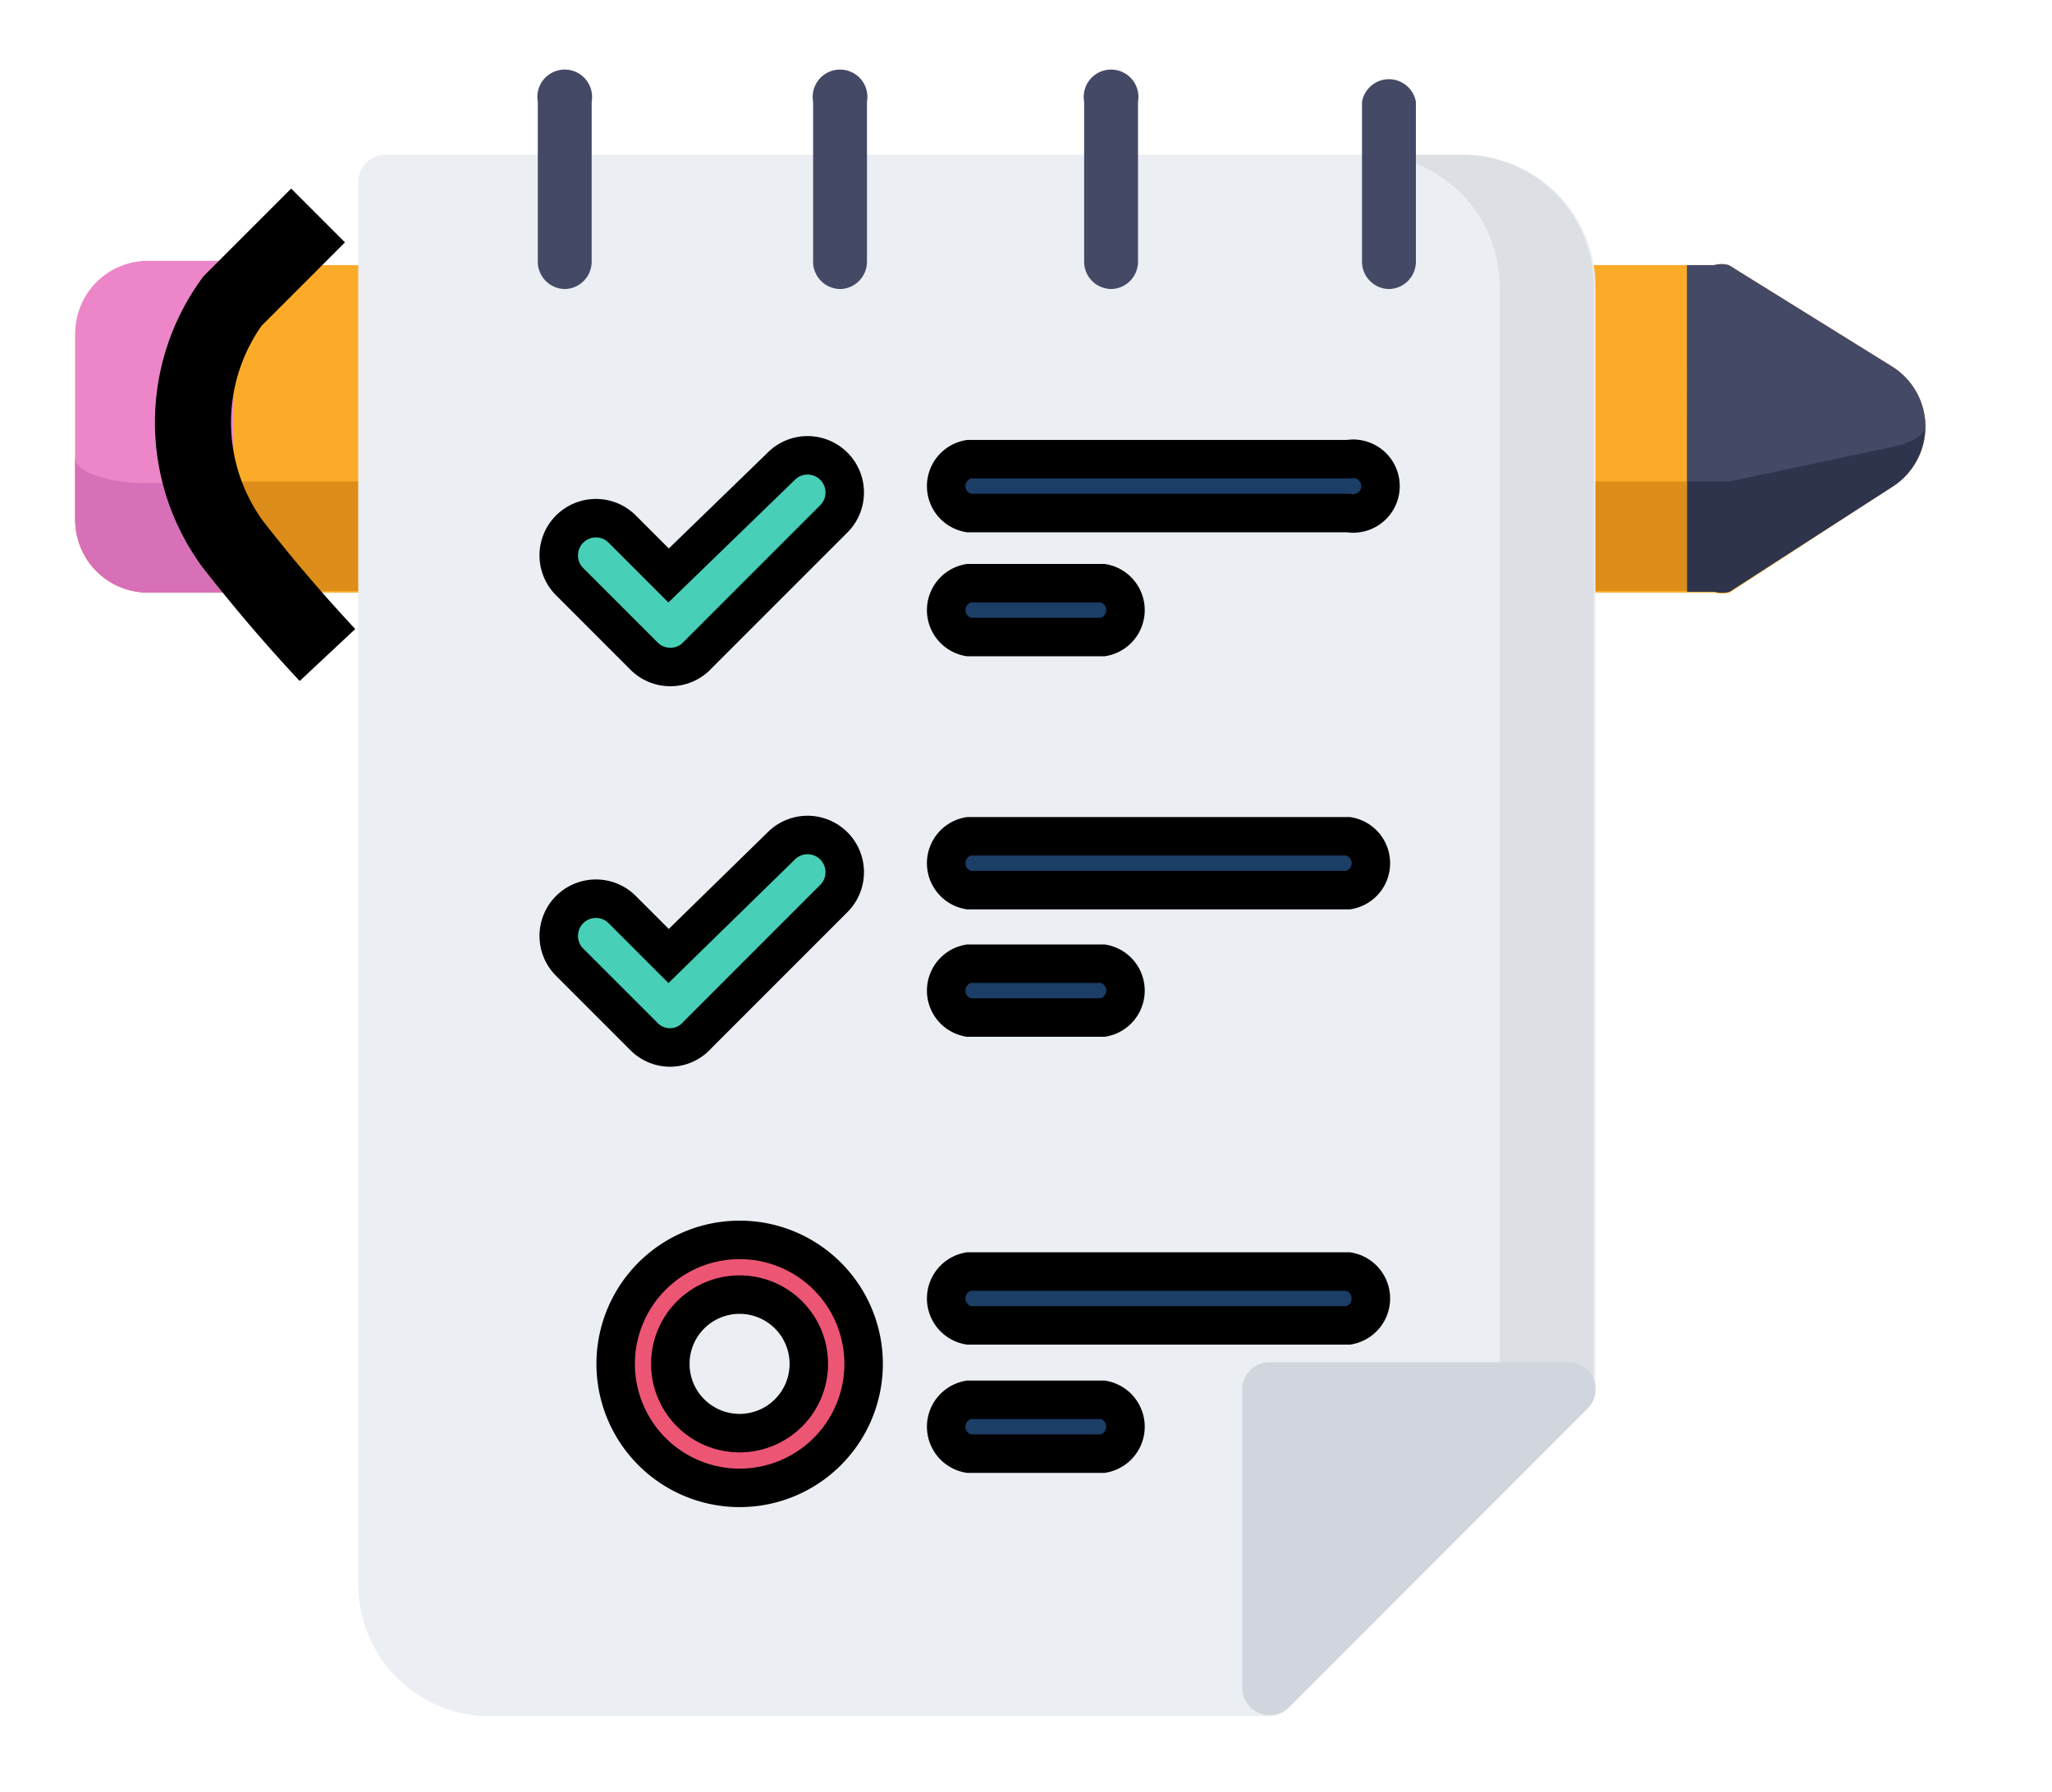 <svg xmlns="http://www.w3.org/2000/svg" viewBox="0 0 24 20.96"><defs><style>.cls-1{fill:#fcab29;}.cls-2{fill:#dd8d19;}.cls-3{fill:#444966;}.cls-4{fill:#2e344c;}.cls-5{fill:#ec86c8;}.cls-6{fill:#d770b7;}.cls-7{fill:#ebeef2;}.cls-8{fill:#dce0e5;}.cls-9{fill:#d1d6de;}.cls-10{fill:#48cfb7;}.cls-10,.cls-11,.cls-12,.cls-14{stroke:#000;}.cls-10,.cls-11,.cls-12{stroke-width:0.45px;}.cls-11{fill:#1b3d66;}.cls-12{fill:#ed5575;}.cls-13,.cls-14{fill:none;}.cls-14{stroke-width:0.89px;}</style></defs><title>ic_task</title><g id="Layer_2" data-name="Layer 2"><g id="Layer_1-2" data-name="Layer 1"><g id="task"><path id="Path_753" data-name="Path 753" class="cls-1" d="M22.12,4.28,20.22,3.1a.32.32,0,0,0-.17,0H1.73a.85.85,0,0,0-.85.85V6.08a.85.85,0,0,0,.85.85H20.06a.32.32,0,0,0,.17,0L22.12,5.7a.83.83,0,0,0,0-1.42Z"/><path id="Path_754" data-name="Path 754" class="cls-2" d="M22.12,5.23l-1.89.4-.17,0H1.73c-.47,0-.85-.13-.85-.29v.72a.85.85,0,0,0,.85.85H20.06a.32.32,0,0,0,.17,0L22.12,5.7A.83.83,0,0,0,22.51,5C22.51,5.09,22.36,5.18,22.12,5.23Z"/><path id="Path_755" data-name="Path 755" class="cls-3" d="M22.12,4.28,20.22,3.1a.32.32,0,0,0-.17,0h-.32V6.92h.32a.32.32,0,0,0,.17,0L22.12,5.7a.83.83,0,0,0,0-1.42Z"/><path id="Path_756" data-name="Path 756" class="cls-4" d="M22.12,5.23l-1.89.4-.17,0h-.32V6.92h.32a.32.32,0,0,0,.17,0L22.12,5.7A.83.83,0,0,0,22.51,5C22.51,5.09,22.36,5.18,22.12,5.23Z"/><path id="Path_757" data-name="Path 757" class="cls-5" d="M2.73,6.07V3.9a.85.85,0,0,1,.85-.85H1.73a.85.85,0,0,0-.85.85V6.08a.85.85,0,0,0,.85.85H3.58A.85.85,0,0,1,2.73,6.07Z"/><path id="Path_758" data-name="Path 758" class="cls-6" d="M2.73,6.08V5.65h-1c-.47,0-.85-.13-.85-.29v.72a.85.85,0,0,0,.85.85H3.58a.85.85,0,0,1-.85-.85Z"/><path id="Path_759" data-name="Path 759" class="cls-7" d="M17.13,1.81H4.51a.32.32,0,0,0-.32.32h0v16.4a1.54,1.54,0,0,0,1.54,1.54h9.12a.32.32,0,0,0,.22-.09l3.5-3.51a.32.32,0,0,0,.09-.22V3.34A1.54,1.54,0,0,0,17.13,1.81Z"/><path id="Path_760" data-name="Path 760" class="cls-8" d="M17.13,1.81H16a1.54,1.54,0,0,1,1.54,1.54v12.9a.32.32,0,0,1-.09.22l-.17.17h1.1l.17-.17a.32.32,0,0,0,.09-.22V3.34A1.54,1.54,0,0,0,17.13,1.81Z"/><path id="Path_761" data-name="Path 761" class="cls-9" d="M18.64,16.13a.32.32,0,0,0-.29-.2h-3.5a.32.32,0,0,0-.32.32v3.5a.32.32,0,0,0,.54.22l3.5-3.5A.32.32,0,0,0,18.64,16.13Z"/><g id="Group_1240" data-name="Group 1240"><path id="Path_762" data-name="Path 762" class="cls-3" d="M6.61,3.38a.32.32,0,0,1-.32-.32h0V1.19a.32.32,0,1,1,.63,0V3.06A.32.32,0,0,1,6.61,3.38Z"/><path id="Path_763" data-name="Path 763" class="cls-3" d="M9.83,3.38a.32.32,0,0,1-.32-.32h0V1.19a.32.32,0,1,1,.63,0V3.06A.32.32,0,0,1,9.83,3.38Z"/><path id="Path_764" data-name="Path 764" class="cls-3" d="M13,3.38a.32.32,0,0,1-.32-.32V1.19a.32.32,0,1,1,.63,0V3.06A.32.32,0,0,1,13,3.38Z"/><path id="Path_765" data-name="Path 765" class="cls-3" d="M16.25,3.38a.32.32,0,0,1-.32-.32V1.19a.32.32,0,0,1,.63,0V3.06A.32.32,0,0,1,16.25,3.38Z"/></g><path id="Path_766" data-name="Path 766" class="cls-10" d="M7.84,7.8a.43.43,0,0,1-.31-.13l-.86-.86a.43.43,0,1,1,.6-.63h0l.55.55L9.13,5.46a.43.43,0,0,1,.63.6h0l-1.6,1.6A.43.43,0,0,1,7.84,7.8Z"/><g id="Group_1241" data-name="Group 1241"><path id="Path_767" data-name="Path 767" class="cls-11" d="M15.77,6H11.33a.32.32,0,0,1,0-.63h4.44a.32.32,0,1,1,0,.63h0Z"/><path id="Path_768" data-name="Path 768" class="cls-11" d="M12.89,7.45H11.33a.32.32,0,0,1,0-.63h1.57a.32.32,0,0,1,0,.63Z"/></g><path id="Path_769" data-name="Path 769" class="cls-10" d="M7.84,12.25a.43.43,0,0,1-.31-.13l-.86-.86a.43.43,0,0,1,.6-.63h0l.55.55L9.13,9.9a.43.43,0,0,1,.63.6h0l-1.6,1.6A.43.43,0,0,1,7.84,12.25Z"/><g id="Group_1242" data-name="Group 1242"><path id="Path_770" data-name="Path 770" class="cls-11" d="M15.77,10.41H11.33a.32.32,0,0,1,0-.63h4.44a.32.32,0,0,1,0,.63Z"/><path id="Path_771" data-name="Path 771" class="cls-11" d="M12.89,11.9H11.33a.32.32,0,0,1,0-.63h1.57a.32.32,0,0,1,0,.63Z"/><path id="Path_772" data-name="Path 772" class="cls-11" d="M15.77,15.5H11.33a.32.32,0,0,1,0-.63h4.44a.32.32,0,0,1,0,.63Z"/><path id="Path_773" data-name="Path 773" class="cls-11" d="M12.89,17H11.33a.32.32,0,0,1,0-.63h1.57a.32.32,0,0,1,0,.63Z"/></g><path id="Path_774" data-name="Path 774" class="cls-12" d="M8.65,17.4A1.45,1.45,0,1,1,10.1,16,1.45,1.45,0,0,1,8.65,17.4Zm0-2.26a.81.81,0,1,0,.81.81A.81.81,0,0,0,8.65,15.14Z"/><g id="Path_775" data-name="Path 775"><path class="cls-13" d="M5.14,20l9.77.09,3.82-3.7V7h1.19l2.6-2.07-2.6-1.82H18.72A2.29,2.29,0,0,0,17.84,2a2.9,2.9,0,0,0-1.29-.16,1.38,1.38,0,0,0-.07-.71.27.27,0,0,0-.49,0c-.14.22,0,.71,0,.71H13.34V1.12a.36.36,0,0,0-.64,0v.71H10.09V1a.35.35,0,0,0-.57.08v.71H6.91V1A.35.35,0,0,0,6.42,1,.34.34,0,0,0,6.34,1v.79A17.45,17.45,0,0,0,4.21,2V3.05H1.86S1,3,.92,3.74s0,1.56,0,2.36.94.79.94.79H4.21s-.12,11.64.15,12.3a1.3,1.3,0,0,0,.78.8Z"/><path class="cls-13" d="M14.9,20.06l3.82-3.7V7h1.19l2.6-2.07-2.6-1.82H18.73A2.3,2.3,0,0,0,17.84,2a2.51,2.51,0,0,0-1-.18h-.3a1.38,1.38,0,0,0-.07-.71.27.27,0,0,0-.49,0c-.14.22,0,.71,0,.71H13.34V1.12a.37.37,0,0,0-.64,0v.71H10.09V1A.28.28,0,0,0,9.86.92a.42.42,0,0,0-.34.2v.71H6.91V1A.35.35,0,0,0,6.42,1L6.34,1v.79A17.53,17.53,0,0,0,4.21,2V3H1.85c-.11,0-.89,0-.93.68s0,1.56,0,2.36.87.79.94.79H4.21s-.12,11.64.15,12.3a1.3,1.3,0,0,0,.78.8l9.77.08m.36.89H14.9l-9.77-.08H5l-.11,0a2.2,2.2,0,0,1-1.38-1.33c-.1-.24-.23-.57-.24-6.73,0-2,0-3.92,0-5H1.85A1.73,1.73,0,0,1,0,6.12c0-1,0-1.81,0-2.44A1.67,1.67,0,0,1,1.84,2.16H3.32V1.59l.31-.27c.24-.2.43-.26,1.64-.33h.18V.75L5.62.52a1.24,1.24,0,0,1,2,0L7.8.75V.94h.82V.86L8.77.63A1.31,1.31,0,0,1,9.86,0a1.17,1.17,0,0,1,1,.49L11,.75V.94h.83V.84L12,.61a1.25,1.25,0,0,1,2.09,0l.16.23v.1h.87a1.26,1.26,0,0,1,.14-.3,1.15,1.15,0,0,1,2,0,1.31,1.31,0,0,1,.15.32,3,3,0,0,1,.84.23,2.58,2.58,0,0,1,1,1h.93l.23.16L23,4.14l1,.68-.93.74-2.6,2.07-.24.19h-.61v8.9l-.27.26-3.82,3.7-.26.25Z"/></g><path id="Path_776" data-name="Path 776" class="cls-14" d="M3.72,2.52l-1,1h0a2.41,2.41,0,0,0,0,2.84q.53.68,1.11,1.3"/></g></g></g></svg>